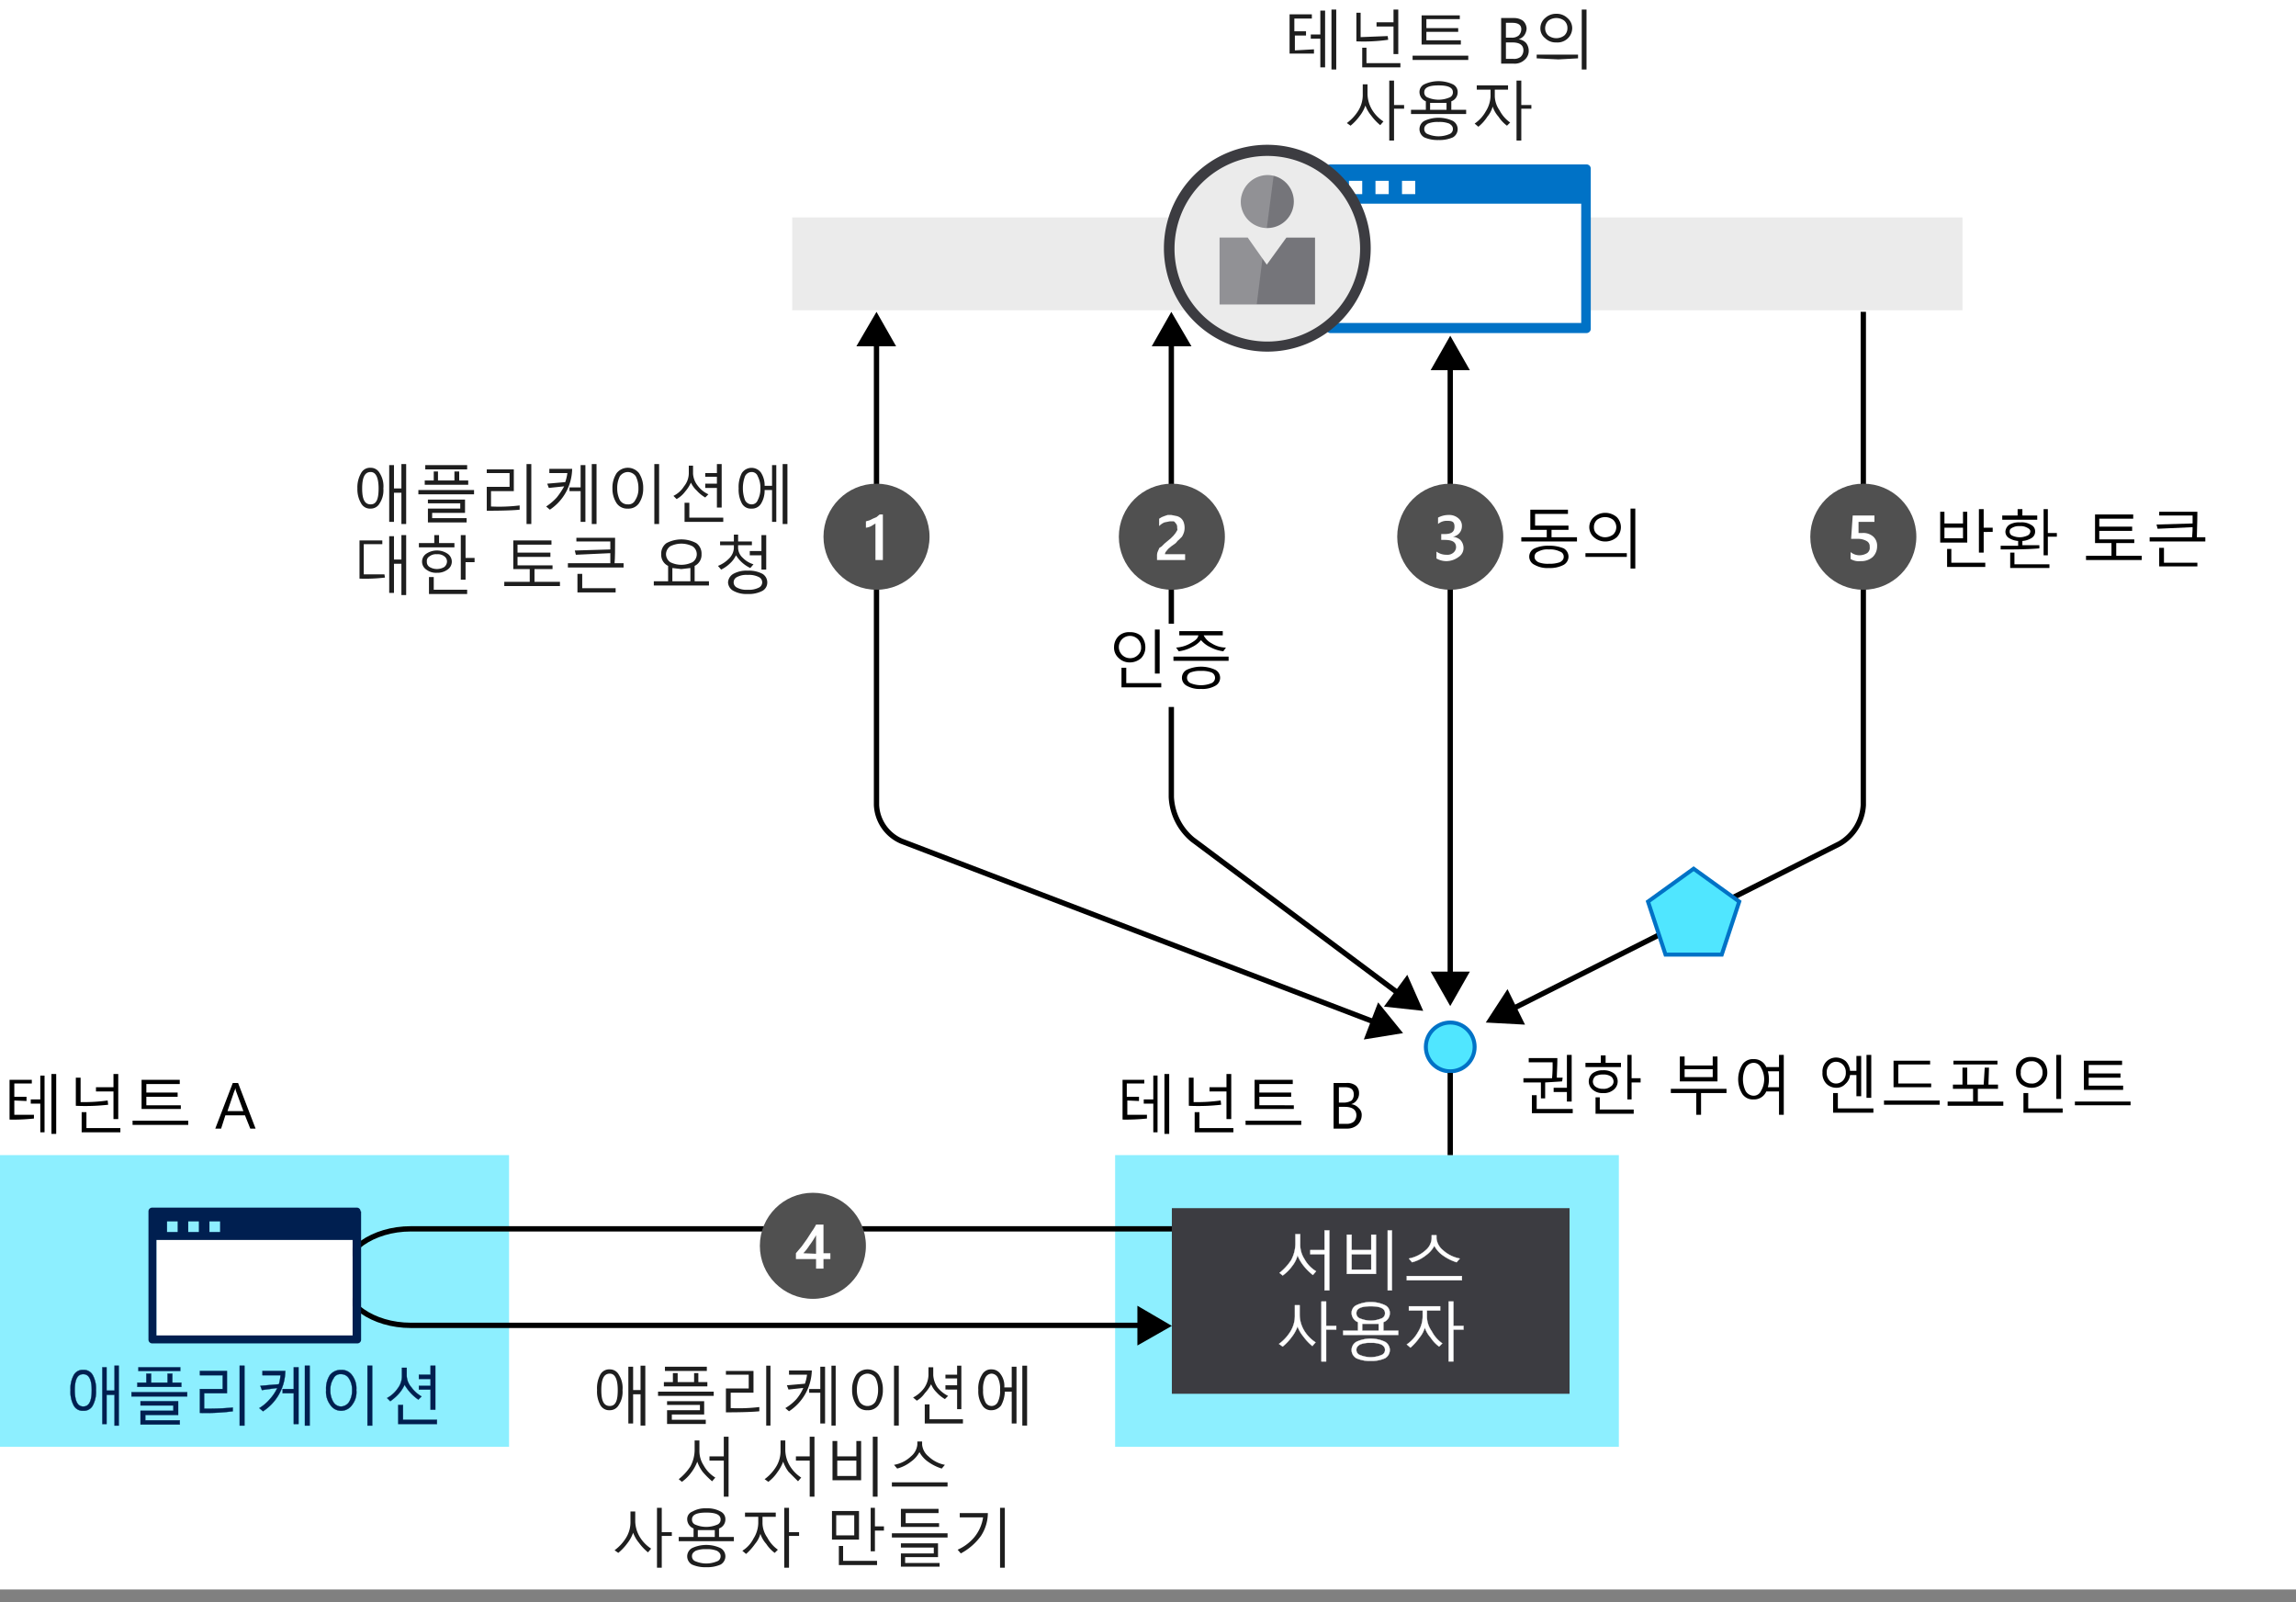 <svg xmlns="http://www.w3.org/2000/svg" xmlns:xlink="http://www.w3.org/1999/xlink" viewBox="0 0 433 302.1"><rect x="0" y="0" width="433" height="302.1" fill="#808080" stroke="none"/><defs><symbol id="a" viewBox="0 0 21 20"><circle cx="10.5" cy="10" r="10" fill="#505050"/><path d="M13,14.4H7.7v-.7a2.2,2.2,0,0,1,.1-.8l.3-.7c.1-.2.3-.2.5-.4l.5-.5.6-.5.6-.5.5-.5.4-.5.3-.5c.1-.2,0-.3,0-.5a1.3,1.3,0,0,0-.1-.6l-.3-.4c-.2-.2-.2-.2-.4-.2h-.6l-1,.2a3,3,0,0,0-1,.7V6.6l.5-.3.5-.2.6-.2h.7l1,.2a2,2,0,0,1,.8.4,1.8,1.8,0,0,1,.5.7,3,3,0,0,1,.2,1,2.8,2.8,0,0,1-.1.9,3.6,3.6,0,0,1-.4.9l-.6.6c-.3.2-.4.5-.7.7l-.7.5-.6.5-.4.5a.8.8,0,0,0-.2.5H13v1.2Z" fill="#fff"/></symbol><symbol id="b" viewBox="0 0 21 20"><circle cx="10.5" cy="10" r="10" fill="#505050"/><path d="M11.7,5.8v8.6H10.3V7.5L9.5,8a2.9,2.9,0,0,1-1,.3V7.1l.7-.2.6-.3.7-.3.6-.5Z" fill="#fff"/></symbol><symbol id="c" viewBox="0 0 21 20"><circle cx="10.5" cy="10" r="10" fill="#505050"/><path d="M7.9,14.1V12.8a3.1,3.1,0,0,0,1.9.6,1.7,1.7,0,0,0,1.3-.4,1.4,1.4,0,0,0,.5-1c0-1-.7-1.4-2.2-1.4H8.8V9.5h.6c1.3,0,1.9-.4,1.9-1.4S10.8,7,9.8,7a2.5,2.5,0,0,0-1.6.6V6.4a4.2,4.2,0,0,1,2-.5,2.6,2.6,0,0,1,1.8.6A1.8,1.8,0,0,1,12.7,8,2,2,0,0,1,11,10h0a2.6,2.6,0,0,1,1.4.6A2.2,2.2,0,0,1,13,12a2,2,0,0,1-.9,1.8,3.9,3.9,0,0,1-2.2.8A3.7,3.7,0,0,1,7.9,14.1Z" fill="#fff"/></symbol><symbol id="d" viewBox="0 0 21 20"><circle cx="10.5" cy="10" r="10" fill="#505050"/><path d="M8.1,14.2V12.9a2.7,2.7,0,0,0,1.7.6,2.9,2.9,0,0,0,1.4-.4,1.2,1.2,0,0,0,.5-1.2,1.1,1.1,0,0,0-.6-1.1,3.3,3.3,0,0,0-1.5-.4H8.2L8.5,6h4.1V7.2h-3V9.3h.7a2.8,2.8,0,0,1,2.1.7,2.3,2.3,0,0,1,.7,1.8,2.8,2.8,0,0,1-.8,2,3.2,3.2,0,0,1-2.3.8A3,3,0,0,1,8.1,14.2Z" fill="#fff"/></symbol><symbol id="e" viewBox="0 0 21 20"><circle cx="10.5" cy="10" r="10" fill="#505050"/><path d="M12.5,6v5.4h1.3v1.1H12.5v1.8H11.1V12.5H7.3V11.4l1.1-1.3,1-1.4.9-1.4A9.1,9.1,0,0,0,11.1,6Zm-1.4,5.5V8a17.4,17.4,0,0,1-1.3,2,8.5,8.5,0,0,1-1.1,1.4Z" fill="#fff"/></symbol></defs><title>OJ104327284</title><rect width="433" height="299.7" fill="#fff"/><rect x="149.4" y="41" width="220.7" height="17.5" fill="#ebebeb"/><rect x="251.9" y="37.5" width="46.3" height="24.9" fill="#fff"/><path d="M300,31.8a.8.8,0,0,0-.8-.8H250.9a.8.8,0,0,0-.8.8V62a.8.8,0,0,0,.8.8h48.3a.8.8,0,0,0,.8-.8Zm-43.1,4.8h-2.5V34.1h2.5Zm5,0h-2.5V34.1h2.5Zm5,0h-2.5V34.1h2.5Zm-15,1.8h46.3V60.9H251.9V38.4Z" fill="#0072c6"/><circle cx="239" cy="46.9" r="18.5" fill="#ebebeb"/><path d="M239,66.3a19.5,19.5,0,1,1,19.5-19.5A19.5,19.5,0,0,1,239,66.3Zm0-36.9a17.5,17.5,0,1,0,17.5,17.5A17.5,17.5,0,0,0,239,29.4Z" fill="#3c3c41"/><path d="M244,38a5,5,0,0,1-10,0,5.1,5.1,0,0,1,5-5,5,5,0,0,1,5,5" fill="#75757a"/><polygon points="242.6 44.8 238.9 49.9 235.3 44.8 230 44.8 230 57.4 248 57.4 248 44.8 242.6 44.8" fill="#75757a"/><path d="M234,38a5,5,0,0,0,4.9,5l1.3-9.9a2.5,2.5,0,0,0-1.2-.2,5,5,0,0,0-5,5.1" fill="#fff" opacity="0.2" style="isolation:isolate"/><polygon points="235.3 44.8 230 44.8 230 57.4 237 57.4 238.1 48.7 235.3 44.8" fill="#fff" opacity="0.2" style="isolation:isolate"/><rect y="217.8" width="96" height="55" fill="#fff"/><rect y="217.8" width="96" height="55" fill="#50e6ff" opacity="0.65" style="isolation:isolate"/><rect x="210.3" y="217.8" width="95" height="55" fill="#fff"/><rect x="210.3" y="217.8" width="95" height="55" fill="#50e6ff" opacity="0.65" style="isolation:isolate"/><rect x="221" y="227.8" width="75" height="35" fill="#3c3c41"/><circle cx="273.5" cy="197.4" r="4.6" fill="#50e6ff" stroke="#0072c6" stroke-miterlimit="10" stroke-width="0.75"/><line x1="273.5" y1="202.3" x2="273.5" y2="217.8" fill="none" stroke="#000"/><path d="M165.3,64.2v87.6a7.8,7.8,0,0,0,4.7,6.8l89.7,34.3" fill="none" stroke="#000" stroke-miterlimit="10"/><polygon points="161.5 65.3 165.3 58.8 169 65.3 161.5 65.3"/><polygon points="257.2 196 264.6 194.8 259.9 189 257.2 196"/><path d="M351.4,58.8v93a9,9,0,0,1-4.5,7.3l-62,31.3" fill="none" stroke="#000" stroke-miterlimit="10"/><polygon points="284.3 186.5 280.2 192.8 287.6 193.2 284.3 186.5"/><path d="M220.9,64.2v86.1a11.1,11.1,0,0,0,4,8l39.1,29.2" fill="none" stroke="#000" stroke-miterlimit="10"/><polygon points="217.2 65.3 220.9 58.8 224.7 65.3 217.2 65.3"/><polygon points="261 189.8 268.4 190.6 265.4 183.8 261 189.8"/><line x1="273.5" y1="68.7" x2="273.5" y2="184.3" fill="none" stroke="#000" stroke-miterlimit="10"/><polygon points="269.8 69.8 273.5 63.3 277.2 69.8 269.8 69.8"/><polygon points="269.8 183.2 273.5 189.7 277.2 183.2 269.8 183.2"/><use width="21" height="20" transform="translate(210.5 91.2)" xlink:href="#a"/><use width="21" height="20" transform="translate(154.8 91.2)" xlink:href="#b"/><use width="21" height="20" transform="translate(263 91.2)" xlink:href="#c"/><use width="21" height="20" transform="translate(340.9 91.2)" xlink:href="#d"/><rect x="217.7" y="117.6" width="6.8" height="15.7" fill="#fff"/><polygon points="319.4 163.8 310.8 170 314.1 180 324.7 180 328 170 319.4 163.8" fill="#50e6ff" stroke="#0072c6" stroke-miterlimit="10" stroke-width="0.75"/><path d="M221,231.7H77.5c-7.2,0-13,4.1-13,9.1s5.8,9.1,13,9.1H215.7" fill="none" stroke="#000" stroke-miterlimit="10"/><polygon points="214.5 253.7 221 250 214.5 246.2 214.5 253.7"/><rect x="29.5" y="233" width="37" height="19.9" fill="#fff"/><path d="M68,228.4a.7.7,0,0,0-.7-.7H28.7a.7.7,0,0,0-.7.7v24.2a.7.7,0,0,0,.7.7H67.4a.7.7,0,0,0,.7-.7V228.4Zm-34.5,3.9h-2v-2h2Zm4,0h-2v-2h2Zm4,0h-2v-2h2Zm-12,1.5h37v18h-37Z" fill="#001f50"/><use width="21" height="20" transform="translate(142.8 224.9)" xlink:href="#e"/><rect x="73.6" y="88.6" width="80.4" height="43.5" fill="none"/><rect x="231.1" y="0.9" width="80.4" height="43.5" fill="none"/><rect x="115.8" y="258.6" width="75" height="43.5" fill="none"/><rect x="221" y="233.1" width="75" height="43.5" fill="none"/><path d="M2.7,207.5v2.7H6.4v.7a35.1,35.1,0,0,1-4.6.2v-7.5H6v.7H2.7v2.5H5v.8Zm4.9,6v-5.4H5.8v-.8H7.6v-4.5h.8v10.7Zm2.1.3V202.5h.9v11.3Z"/><path d="M20.4,208.3a38.4,38.4,0,0,1-6.1.2v-5.3h.9v4.6a32.1,32.1,0,0,0,5.1-.3Zm-5,5.2v-3.8h.9v3h6.4v.8Zm6-2.5v-5.2H18.1V205h3.3v-2.5h.9V211Z"/><path d="M25,212.1v-.8H35.5v.8Zm8.9-7.7H27.6V206h5.9v.8H27.6v1.6h6.5v.7H26.7v-5.5h7.2Z"/><path d="M48.2,212.8h-1l-1-2.5H42.5l-.8,2.5H40.6l3.3-8.6h1Zm-2.3-3.3-1.4-3.8a4.3,4.3,0,0,1-.1-.5h0c-.1.2-.1.4-.2.5l-1.3,3.8Z"/><path d="M212.6,207.5v2.7h3.7v.7a37.6,37.6,0,0,1-4.6.2v-7.5h4.1v.7h-3.3v2.5h2.3v.8Zm4.9,6v-5.4h-1.8v-.8h1.8v-4.5h.8v10.7Zm2.1.3V202.5h.9v11.3Z"/><path d="M230.3,208.3a38.4,38.4,0,0,1-6.1.2v-5.3h.9v4.6a31.3,31.3,0,0,0,5.1-.3Zm-5,5.2v-3.8h.9v3h6.4v.8Zm6-2.5v-5.2h-3.2V205h3.2v-2.5h.9V211Z"/><path d="M234.9,212.1v-.8h10.5v.8Zm8.9-7.7h-6.3V206h6v.8h-6v1.6H244v.7h-7.4v-5.5h7.2Z"/><path d="M251.5,212.8v-8.6h2.4a2.6,2.6,0,0,1,1.8.5,1.8,1.8,0,0,1,.6,1.4,2,2,0,0,1-.4,1.3,1.9,1.9,0,0,1-1.1.8h0a2.1,2.1,0,0,1,1.4.7,1.7,1.7,0,0,1,.6,1.4,2.5,2.5,0,0,1-.8,1.8,2.9,2.9,0,0,1-2,.7Zm1-7.8v2.9h1a2.9,2.9,0,0,0,1.4-.4,1.6,1.6,0,0,0,.4-1.2c0-.8-.5-1.3-1.6-1.3Zm0,3.7v3.2h1.4a2.1,2.1,0,0,0,1.4-.4,1.7,1.7,0,0,0,.5-1.2c0-1-.7-1.6-2.2-1.6Z"/><path d="M294.6,203.9l-3.2.2v3h-.8v-3h-3.3v-.8h5.4a26.3,26.3,0,0,0,.1-3h-4.5v-.8h5.4c0,1.6-.1,2.8-.1,3.7h1.1Zm-5.7,6v-3.4h.9v2.6h6.8v.8Zm6.6-2.2v-1.8H293v-.8h2.5v-6.2h.9v8.8Z"/><path d="M299,201.2v-.8h2.9V199h.9v1.4h2.9v.8Zm3.3,4.9a2.7,2.7,0,0,1-2-.7,2,2,0,0,1,0-3,3.2,3.2,0,0,1,2-.6,3.3,3.3,0,0,1,2.1.6,2,2,0,0,1,0,3A2.8,2.8,0,0,1,302.3,206.1Zm0-3.5a2.9,2.9,0,0,0-1.4.3,1.4,1.4,0,0,0-.5,1,1.2,1.2,0,0,0,.5,1,2.3,2.3,0,0,0,1.4.4,2,2,0,0,0,1.4-.4,1.1,1.1,0,0,0,.6-1,1.2,1.2,0,0,0-.6-1A2.6,2.6,0,0,0,302.3,202.6Zm-1.4,7.4v-3.1h.8v2.3h6.4v.8Zm6.8-5.9v3.2h-.8v-8.4h.8v4.4h1.7v.8Z"/><path d="M320.8,206.1v4.1h-.9v-4.1h-4.8v-.8h10.5v.8Zm-4-2.2v-4.7h.9v1.7H323v-1.7h.9v4.7Zm6.2-2.3h-5.3v1.5H323Z"/><path d="M333.1,205.8a2.5,2.5,0,0,1-2.4,1.5,2.4,2.4,0,0,1-2.1-1,5.3,5.3,0,0,1,0-5.6,2.4,2.4,0,0,1,2.1-1,2.5,2.5,0,0,1,2.4,1.5h2.4v-2.3h.9v11.3h-.9v-4.4Zm-2.4-5.4a1.8,1.8,0,0,0-1.5.9,5.1,5.1,0,0,0,0,4.4,1.8,1.8,0,0,0,1.5.9,1.5,1.5,0,0,0,1.4-.9,4.3,4.3,0,0,0,0-4.4A1.5,1.5,0,0,0,330.7,200.4Zm2.7,4.6h2.1v-3h-2.1a5.7,5.7,0,0,1,0,3Z"/><path d="M348.9,202.7a2.6,2.6,0,0,1-.9,1.7,2.2,2.2,0,0,1-1.7.7,2.6,2.6,0,0,1-1.9-.8,2.8,2.8,0,0,1-.7-2.1,2.7,2.7,0,0,1,.7-2,2.6,2.6,0,0,1,1.9-.8,2.9,2.9,0,0,1,1.8.7,3,3,0,0,1,.8,1.8h1.2v-2.8h.9v7.6h-.9v-4Zm-2.6-2.5a1.6,1.6,0,0,0-1.3.6,2,2,0,0,0-.5,1.4,2.1,2.1,0,0,0,.5,1.5,1.6,1.6,0,0,0,1.3.6,1.8,1.8,0,0,0,1.3-.6,2.1,2.1,0,0,0,.5-1.5,2,2,0,0,0-.5-1.4A1.8,1.8,0,0,0,346.3,200.2Zm-.6,9.6v-3.7h.9V209h6.7v.8ZM352,207v-8.1h.9V207Z"/><path d="M355.3,208.3v-.8h10.5v.8Zm8.7-7.6h-6v3.6h6.2v.7h-7.1v-5H364Z"/><path d="M375,204.5h1.8v.8H373v2.4h4.8v.8H367.3v-.8h4.8v-2.4h-3.8v-.8h1.8v-3.2h.9v3.2h3.1l.2-3.2h.8Zm-6.6-4.5h8.3v.7h-8.3Z"/><path d="M383.1,205.1a3.2,3.2,0,0,1-2.1-.8,3,3,0,0,1-.8-2.1,2.7,2.7,0,0,1,2.9-2.9,3.3,3.3,0,0,1,2.2.8,3.2,3.2,0,0,1,.8,2.1,2.7,2.7,0,0,1-.9,2.1A2.9,2.9,0,0,1,383.1,205.1Zm0-5a2,2,0,0,0-1.5.6,2,2,0,0,0-.5,1.5,1.8,1.8,0,0,0,.5,1.5,2,2,0,0,0,1.5.6,1.8,1.8,0,0,0,1.5-.6,1.9,1.9,0,0,0,.6-1.5,2,2,0,0,0-.6-1.5A1.8,1.8,0,0,0,383.1,200.1Zm-1.5,9.7v-3.7h.9V209H389v.8Zm6.2-2.6v-8.3h.9v8.3Z"/><path d="M391.3,208.4v-.7h10.5v.7Zm8.9-7.6h-6.3v1.6h6v.8h-6v1.5h6.5v.8H393V200h7.2Z"/><path d="M286.9,102.1v-.8h4.8V99.9h-3.1V96.1h7.1v.8h-6.2v2.2h6.3v.8h-3.2v1.4h4.8v.8Zm5.2,5a4.9,4.9,0,0,1-2.7-.6,1.7,1.7,0,0,1,0-3.1,6.2,6.2,0,0,1,2.7-.5,7,7,0,0,1,2.8.5,1.8,1.8,0,0,1,.9,1.6,1.8,1.8,0,0,1-.9,1.5A5.5,5.5,0,0,1,292.1,107.1Zm0-3.5a3.5,3.5,0,0,0-2,.4,1,1,0,0,0-.7,1c0,.4.2.7.7,1a4.9,4.9,0,0,0,2,.3,5.8,5.8,0,0,0,2.1-.3c.5-.3.7-.6.7-1a1,1,0,0,0-.7-1A4.1,4.1,0,0,0,292.1,103.6Z"/><path d="M299,105.1v-.8h7.8v.7H299Zm3.7-3a3.2,3.2,0,0,1-2.1-.8,2.5,2.5,0,0,1,0-3.8,3.2,3.2,0,0,1,2.1-.8,3.3,3.3,0,0,1,2.2.8,2.7,2.7,0,0,1,0,3.8A3.3,3.3,0,0,1,302.7,102.1Zm0-4.6a2.5,2.5,0,0,0-1.5.5,1.8,1.8,0,0,0-.6,1.4,1.6,1.6,0,0,0,.7,1.4,2.2,2.2,0,0,0,1.4.5,2.5,2.5,0,0,0,1.5-.5,1.9,1.9,0,0,0,0-2.8A2.5,2.5,0,0,0,302.7,97.5Zm4.8,9.7V95.9h.9v11.3Z"/><path d="M365.9,102.3V96.5h.8v2.2h3.5V96.5h.8v5.8Zm4.3-2.8h-3.5v2h3.5Zm-3,7.4v-3.4h.8v2.6h6.4v.8Zm6.9-6.6v3.9h-.9V96h.9v3.5h1.7v.8Z"/><path d="M384.6,103.4c-2.4.2-4.8.2-7.3.2v-.7h3.3V102a3.8,3.8,0,0,1-1.8-.6,1.4,1.4,0,0,1-.6-1.2,1.7,1.7,0,0,1,.8-1.3,3.7,3.7,0,0,1,2-.4,3.3,3.3,0,0,1,2.1.5,1.3,1.3,0,0,1,.7,1.2,1.4,1.4,0,0,1-.6,1.2,3.8,3.8,0,0,1-1.8.6v.8h3.2Zm-7-5.4v-.8h2.9V96h.9v1.2h2.8V98Zm3.3,1.2a2.6,2.6,0,0,0-1.4.3c-.4.2-.5.4-.5.7a.8.8,0,0,0,.5.8,3.4,3.4,0,0,0,2.8,0,.9.9,0,0,0,.6-.8c0-.3-.2-.5-.6-.7A2.6,2.6,0,0,0,380.9,99.2Zm-1.8,7.9v-2.9h.8v2.2h6.6v.7Zm7.1-5.9v3.5h-.8V96h.8v4.5h1.7v.7Z"/><path d="M393.4,105.6v-.8h4.8v-2.4h-3.1V97h7.2v.8h-6.4v1.5h6.2v.8h-6.2v1.6h6.6v.7h-3.4v2.4h4.8v.8Z"/><path d="M405.4,102.1v-.8h8c0-.2.1-.9.1-1.9l-6.6.3-.2-.8,6.8-.2V97.2h-6.3v-.7h7.2c0,2.2-.1,3.8-.1,4.8h1.6v.8Zm1.8,4.7v-3.5h.9v2.8h6.3v.7Z"/><path d="M213.1,124.9a2.9,2.9,0,0,1-2.1-.8,2.6,2.6,0,0,1-.9-2.1,2.9,2.9,0,0,1,.9-2.1,2.8,2.8,0,0,1,2.1-.7,3.1,3.1,0,0,1,2.1.7,3.2,3.2,0,0,1,.8,2.1,2.9,2.9,0,0,1-.8,2.1A3.2,3.2,0,0,1,213.1,124.9Zm0-5A2.1,2.1,0,0,0,211,122a2.1,2.1,0,0,0,2.1,2.1,2,2,0,0,0,1.5-.6,1.8,1.8,0,0,0,.6-1.5,2.1,2.1,0,0,0-2.1-2.1Zm-1.6,9.7v-3.7h.9v2.9H219v.8Zm6.3-2.6v-8.3h.9V127Z"/><path d="M221.3,124.6v-.8h10.4v.8Zm9.4-1.8a7.3,7.3,0,0,1-2.5-.8,5,5,0,0,1-1.7-1.3,5,5,0,0,1-1.7,1.3,7.3,7.3,0,0,1-2.5.8l-.5-.7a6.1,6.1,0,0,0,2.7-.8c.9-.5,1.4-.9,1.5-1.5h-3.6V119h8.2v.8H227a3.5,3.5,0,0,0,1.5,1.5,5,5,0,0,0,2.7.8Zm-4.2,7.1a4.9,4.9,0,0,1-2.7-.6,1.7,1.7,0,0,1,0-3,6.4,6.4,0,0,1,5.4,0,1.7,1.7,0,0,1,0,3A4.9,4.9,0,0,1,226.5,129.9Zm0-3.4a4.9,4.9,0,0,0-2,.3,1.1,1.1,0,0,0,0,2,5.2,5.2,0,0,0,4,0,1.1,1.1,0,0,0,0-2A4.9,4.9,0,0,0,226.5,126.5Z"/><path d="M15.7,266a1.9,1.9,0,0,1-1.8-1,5.5,5.5,0,0,1-.6-2.9,5.3,5.3,0,0,1,.6-2.8,1.9,1.9,0,0,1,1.8-1,1.9,1.9,0,0,1,1.8,1,5.3,5.3,0,0,1,.6,2.8,5.5,5.5,0,0,1-.6,2.9A1.9,1.9,0,0,1,15.7,266Zm0-6.9c-1.1,0-1.6,1-1.6,3s.5,3.1,1.6,3.1,1.6-1,1.6-3.1S16.7,259.1,15.7,259.1Zm5.9,9.7V263H20.1v5.5h-.8V257.8h.8v4.4h1.5v-4.7h.8v11.3Z" fill="#001f50" stroke="#001f50" stroke-miterlimit="10" stroke-width="0.05"/><path d="M24.8,263.3v-.8H35.3v.8Zm1.1-1.8v-.8h1.7V259h.9v1.7h3.1V259h.9v1.7h1.7v.8Zm.2-3v-.7H34v.7Zm.4,10.1V266h6.2v-1H26.5v-.8h7.1v2.6H27.4v1h6.5v.8Z" fill="#001f50" stroke="#001f50" stroke-miterlimit="10" stroke-width="0.05"/><path d="M37.7,266.4v-4.5H42v-2.6H37.7v-.8h5.1v4.2H38.5v2.9a48.7,48.7,0,0,0,5.4-.2v.7A38.9,38.9,0,0,1,37.7,266.4Zm7.5,2.4V257.5h.9v11.3Z" fill="#001f50" stroke="#001f50" stroke-miterlimit="10" stroke-width="0.05"/><path d="M53.8,258.5a9.2,9.2,0,0,1-4.2,7.6l-.7-.6a7.9,7.9,0,0,0,2-1.7,8.5,8.5,0,0,0,1.4-2.1l-2.9.4-.3-.8,3.5-.3a8.6,8.6,0,0,0,.3-1.7H49.5v-.8Zm1.6,10v-5.8H53.3v-.8h2.1v-4.1h.9v10.7Zm2.1.3V257.5h.9v11.3Z" fill="#001f50" stroke="#001f50" stroke-miterlimit="10" stroke-width="0.05"/><path d="M64.3,266a2.4,2.4,0,0,1-2-1.1,4.1,4.1,0,0,1-.8-2.8,4.7,4.7,0,0,1,.7-2.8,2.6,2.6,0,0,1,2.1-1,2.4,2.4,0,0,1,2.1,1,4.1,4.1,0,0,1,.8,2.8,3.9,3.9,0,0,1-.8,2.8A2.5,2.5,0,0,1,64.3,266Zm0-6.9a1.4,1.4,0,0,0-1.4.8,3.8,3.8,0,0,0-.6,2.2,4.1,4.1,0,0,0,.6,2.3,1.7,1.7,0,0,0,1.4.8,1.9,1.9,0,0,0,1.5-.8,4.1,4.1,0,0,0,.6-2.3,3.8,3.8,0,0,0-.6-2.2A1.7,1.7,0,0,0,64.3,259.1Zm5,9.7V257.5h.9v11.3Z" fill="#001f50" stroke="#001f50" stroke-miterlimit="10" stroke-width="0.05"/><path d="M78.9,263.9a8.7,8.7,0,0,1-1.5-1.3,9.2,9.2,0,0,1-1.1-1.5,6.9,6.9,0,0,1-1.1,1.7,9.4,9.4,0,0,1-1.6,1.4l-.6-.6a5.7,5.7,0,0,0,2-1.8,3.8,3.8,0,0,0,.8-2.4v-1.5h.9v1.5a3.5,3.5,0,0,0,.9,2.2,6,6,0,0,0,1.9,1.7Zm-3.8,4.6v-3.6H76v2.8h6.4v.8ZM79,262v-.7h2.2V260H79v-.8h2.2v-1.7h.9v8.3h-.9V262Z" fill="#001f50" stroke="#001f50" stroke-miterlimit="10" stroke-width="0.05"/><path d="M115,265.9a1.9,1.9,0,0,1-1.8-1,5.3,5.3,0,0,1-.6-2.8,5.5,5.5,0,0,1,.6-2.9,1.9,1.9,0,0,1,1.8-1,1.9,1.9,0,0,1,1.7,1,4.6,4.6,0,0,1,.7,2.9,4.5,4.5,0,0,1-.7,2.8A1.9,1.9,0,0,1,115,265.9Zm0-6.9c-1.1,0-1.6,1-1.6,3.1s.5,3,1.6,3,1.5-1,1.5-3S116,259,115,259Zm5.8,9.8v-5.9h-1.4v5.5h-.9V257.7h.9v4.4h1.4v-4.6h.9v11.3Z" fill="#1e1e1e"/><path d="M124.1,263.2v-.8h10.5v.8Zm1.1-1.8v-.8h1.7v-1.7h.9v1.7h3.1v-1.7h.8v1.7h1.7v.8Zm.2-2.9v-.8h7.9v.8Zm.4,10v-2.6H132v-1h-6.2v-.7h7v2.5h-6.1v1h6.4v.8Z" fill="#1e1e1e"/><path d="M136.9,266.3v-4.5h4.3v-2.6h-4.3v-.7h5.2v4.1h-4.3v2.9a32.9,32.9,0,0,0,5.4-.2v.8C142.3,266.2,140.2,266.3,136.9,266.3Zm7.6,2.5V257.5h.8v11.3Z" fill="#1e1e1e"/><path d="M153.1,258.4a9.5,9.5,0,0,1-4.3,7.7l-.7-.6a8.7,8.7,0,0,0,2.1-1.7,8.6,8.6,0,0,0,1.3-2.1l-2.8.3-.3-.8,3.4-.3a8.5,8.5,0,0,0,.4-1.7h-3.4v-.8Zm1.6,10v-5.8h-2.1v-.7h2.1v-4.2h.9v10.7Zm2.1.4V257.5h.8v11.3Z" fill="#1e1e1e"/><path d="M163.6,265.9a2.4,2.4,0,0,1-2.1-1,4.9,4.9,0,0,1-.8-2.8,5,5,0,0,1,.8-2.9,2.7,2.7,0,0,1,4.2,0,5,5,0,0,1,.8,2.9,4.9,4.9,0,0,1-.8,2.8A2.4,2.4,0,0,1,163.6,265.9Zm0-6.9a1.9,1.9,0,0,0-1.5.8,4.9,4.9,0,0,0-.5,2.3,4.8,4.8,0,0,0,.5,2.2,1.8,1.8,0,0,0,3,0,4.8,4.8,0,0,0,.5-2.2,4.9,4.9,0,0,0-.5-2.3A1.9,1.9,0,0,0,163.6,259Zm5,9.8V257.5h.9v11.3Z" fill="#1e1e1e"/><path d="M178.2,263.8a6.5,6.5,0,0,1-1.6-1.3,4.4,4.4,0,0,1-1-1.5,7.7,7.7,0,0,1-1.2,1.7,4.8,4.8,0,0,1-1.5,1.4l-.7-.6a6,6,0,0,0,2.1-1.8,4.6,4.6,0,0,0,.8-2.4v-1.5h.9v1.5a4.6,4.6,0,0,0,.8,2.3,5.9,5.9,0,0,0,2,1.6Zm-3.8,4.6v-3.6h.9v2.8h6.3v.8Zm3.9-6.4v-.8h2.2v-1.3h-2.2v-.7h2.2v-1.7h.8v8.2h-.8V262Z" fill="#1e1e1e"/><path d="M189.5,262.4a5.8,5.8,0,0,1-.7,2.6,2.3,2.3,0,0,1-1.8.9,1.9,1.9,0,0,1-1.8-1,4.7,4.7,0,0,1-.7-2.8,4.8,4.8,0,0,1,.7-2.9,1.9,1.9,0,0,1,1.8-1,2,2,0,0,1,1.7.9,3.7,3.7,0,0,1,.7,2.5h1.4v-3.9h.9v10.7h-.9v-6ZM187,259a1.4,1.4,0,0,0-1.2.8,4.7,4.7,0,0,0-.4,2.3,4.6,4.6,0,0,0,.4,2.2,1.3,1.3,0,0,0,2.4,0,4.6,4.6,0,0,0,.4-2.2,4.7,4.7,0,0,0-.4-2.3A1.4,1.4,0,0,0,187,259Zm5.8,9.8V257.5h.9v11.3Z" fill="#1e1e1e"/><path d="M134.3,279.3a15.3,15.3,0,0,1-1.8-1.8,7,7,0,0,1-1-1.9,8.1,8.1,0,0,1-1.1,2,7.7,7.7,0,0,1-1.8,1.8l-.6-.5a10,10,0,0,0,2.2-2.4,6.7,6.7,0,0,0,.8-3v-1.9h.9v1.9a5,5,0,0,0,.8,2.8,6.1,6.1,0,0,0,2.2,2.3Zm2.2,2.9v-6.8h-2.7v-.8h2.7v-3.7h.9v11.3Z" fill="#1e1e1e"/><path d="M150.5,279.3l-1.8-1.8a7,7,0,0,1-1-1.9,8.1,8.1,0,0,1-1.1,2,7.4,7.4,0,0,1-1.7,1.8l-.7-.5a8.3,8.3,0,0,0,2.2-2.4,5.6,5.6,0,0,0,.8-3v-1.9h.9v1.9a6,6,0,0,0,.8,2.8,6.9,6.9,0,0,0,2.2,2.3Zm2.2,2.9v-6.8h-2.6v-.8h2.6v-3.7h.9v11.3Z" fill="#1e1e1e"/><path d="M157,279.1v-7.4h.9v2.9h3.6v-2.9h.9v7.4Zm4.5-3.7h-3.6v2.9h3.6Zm3.1,6.8V270.9h.9v11.3Z" fill="#1e1e1e"/><path d="M178.7,280.3H168.2v-.8h10.5Zm-5.3-6.5a5.2,5.2,0,0,1-1.6,1.8,7.1,7.1,0,0,1-2.6,1.3l-.6-.7a6.1,6.1,0,0,0,3.2-1.6,3.3,3.3,0,0,0,1.2-2.2v-.6h.9v.6a3.3,3.3,0,0,0,1.2,2.2,6.1,6.1,0,0,0,3.1,1.6l-.6.7a9.1,9.1,0,0,1-2.6-1.3A5.2,5.2,0,0,1,173.4,273.8Z" fill="#1e1e1e"/><path d="M122.2,292.7a9.8,9.8,0,0,1-1.7-1.8,6.5,6.5,0,0,1-1.1-1.9,6.8,6.8,0,0,1-1.1,2,9.8,9.8,0,0,1-1.7,1.8l-.7-.5a8.3,8.3,0,0,0,2.2-2.4,5.6,5.6,0,0,0,.8-3V285h.9v1.9a6,6,0,0,0,.8,2.8,6.9,6.9,0,0,0,2.2,2.3Zm2.6-3.1v6h-.9V284.3h.9v4.6h1.9v.7Z" fill="#1e1e1e"/><path d="M130.8,288.2a1.9,1.9,0,0,1-1.2-1.7,1.5,1.5,0,0,1,1-1.5,4.8,4.8,0,0,1,2.6-.6,5.1,5.1,0,0,1,2.7.6,1.6,1.6,0,0,1,.9,1.5,1.8,1.8,0,0,1-1.2,1.7v1.6h2.8v.8H128v-.8h2.8Zm2.4,7.3a6.2,6.2,0,0,1-2.7-.5,1.8,1.8,0,0,1-.9-1.6,1.8,1.8,0,0,1,.9-1.5,6.4,6.4,0,0,1,5.4,0,1.8,1.8,0,0,1,.9,1.5,1.8,1.8,0,0,1-.9,1.6A6.2,6.2,0,0,1,133.2,295.5Zm0-3.4a4.9,4.9,0,0,0-2,.3c-.5.3-.7.6-.7,1a1,1,0,0,0,.7,1,5.2,5.2,0,0,0,4,0,1,1,0,0,0,.7-1c0-.4-.2-.7-.7-1A4.9,4.9,0,0,0,133.2,292.1Zm0-6.9c-1.8,0-2.7.4-2.7,1.3a1,1,0,0,0,.7,1,5.2,5.2,0,0,0,4,0,1,1,0,0,0,.7-1C135.9,285.6,135,285.2,133.2,285.2Zm-1.6,4.6h3.2v-1.3h-3.2Z" fill="#1e1e1e"/><path d="M146.1,292.8a6.6,6.6,0,0,1-1.6-1.7,5.4,5.4,0,0,1-1.1-1.9,5,5,0,0,1-1,1.9,10.5,10.5,0,0,1-1.7,1.9l-.7-.6a5.8,5.8,0,0,0,2.1-2.3,5.7,5.7,0,0,0,.9-2.9V286h-2.5v-.8h5.8v.8h-2.5v1.2a4.8,4.8,0,0,0,.9,2.7,6.4,6.4,0,0,0,2,2.3Zm2.7-3.2v6h-.9V284.3h.9v4.6h1.9v.7Z" fill="#1e1e1e"/><path d="M156.9,290.3v-5.4H162v5.4Zm4.2-4.6h-3.4v3.8h3.4Zm-2.9,9.4v-3.6h.8v2.8h6.4v.8Zm6.8-6.5v3.9h-.8v-8.2h.8v3.5h1.7v.8Z" fill="#1e1e1e"/><path d="M168.2,289.9v-.8h10.5v.8Zm1.7,5.5v-2.5h6.2v-1.1h-6.2V291h7v2.6h-6.2v1.1h6.5v.7Zm0-7.5v-3.4H177v.8h-6.2v1.9h6.3v.7Z" fill="#1e1e1e"/><path d="M186.3,285.3a8,8,0,0,1-1.3,4.3,11.2,11.2,0,0,1-3.8,3.3l-.6-.7a8.7,8.7,0,0,0,3.1-2.3,7.7,7.7,0,0,0,1.7-3.8H181v-.8Zm2.3,10.3V284.3h.9v11.3Z" fill="#1e1e1e"/><path d="M244.2,6.7V9.5l3.6-.2v.8h-4.6V2.7h4.2v.8h-3.3V5.9h2.2v.8Zm4.8,6V7.3h-1.8V6.5H249V2h.9V12.7Zm2.1.4V1.8h.9V13.1Z" fill="#1e1e1e"/><path d="M261.8,7.5a32.8,32.8,0,0,1-6,.3V2.4h.8V7l5.1-.2Zm-4.9,5.2V9h.8v2.9h6.4v.8Zm5.9-2.5V5h-3.2V4.2h3.2V1.8h.9v8.4Z" fill="#1e1e1e"/><path d="M266.4,11.3v-.8h10.5v.8Zm8.9-7.7H269V5.3h6V6h-6V7.6h6.5v.8h-7.4V2.9h7.2Z" fill="#1e1e1e"/><path d="M283.1,12V3.4h2.4a2.9,2.9,0,0,1,1.7.5,2.1,2.1,0,0,1,.7,1.5,2.5,2.5,0,0,1-.4,1.2,2.1,2.1,0,0,1-1.1.8h0a2.3,2.3,0,0,1,1.4.7,2.4,2.4,0,0,1,.5,1.4,2.2,2.2,0,0,1-.8,1.8,2.7,2.7,0,0,1-2,.7Zm.9-7.7V7.1h1a2,2,0,0,0,1.4-.4,1.7,1.7,0,0,0,.5-1.2c0-.8-.6-1.2-1.7-1.2ZM284,8v3.1h1.4a2,2,0,0,0,1.4-.4,1.7,1.7,0,0,0,.5-1.2q0-1.5-2.1-1.5Z" fill="#1e1e1e"/><path d="M289.8,11v-.7h7.8v.7l-3.7.2Zm3.7-3a2.8,2.8,0,0,1-2.1-.8,2.3,2.3,0,0,1-.9-1.9,2.5,2.5,0,0,1,.9-1.9,3,3,0,0,1,2.1-.8,2.9,2.9,0,0,1,2.1.8,2.5,2.5,0,0,1,.9,1.9,2.7,2.7,0,0,1-.9,2A2.8,2.8,0,0,1,293.5,8Zm0-4.6a2.5,2.5,0,0,0-1.5.5,2,2,0,0,0-.6,1.4,1.8,1.8,0,0,0,.6,1.4,2.5,2.5,0,0,0,3,0,1.8,1.8,0,0,0,.6-1.4,1.8,1.8,0,0,0-.6-1.4A2.5,2.5,0,0,0,293.5,3.4Zm4.8,9.7V1.8h.9V13.1Z" fill="#1e1e1e"/><path d="M260.3,23.6a9.8,9.8,0,0,1-1.7-1.8,6.5,6.5,0,0,1-1.1-1.9,6.8,6.8,0,0,1-1.1,2,9.8,9.8,0,0,1-1.7,1.8l-.7-.5a8.3,8.3,0,0,0,2.2-2.4,5.6,5.6,0,0,0,.8-3V15.9h.9v1.9a6,6,0,0,0,.8,2.8,6.9,6.9,0,0,0,2.2,2.3Zm2.6-3.1v6H262V15.2h.9v4.6h1.9v.7Z" fill="#1e1e1e"/><path d="M268.9,19.1a1.9,1.9,0,0,1-1.2-1.7,1.6,1.6,0,0,1,.9-1.5,6.4,6.4,0,0,1,5.4,0,1.6,1.6,0,0,1,.9,1.5,1.8,1.8,0,0,1-1.2,1.7v1.6h2.8v.8H266.1v-.8h2.8Zm2.4,7.3a6.2,6.2,0,0,1-2.7-.5,1.8,1.8,0,0,1-.9-1.6,1.8,1.8,0,0,1,.9-1.5,6.4,6.4,0,0,1,5.4,0,1.8,1.8,0,0,1,.9,1.5,1.8,1.8,0,0,1-.9,1.6A6.2,6.2,0,0,1,271.3,26.4Zm0-3.4a4.9,4.9,0,0,0-2,.3c-.5.3-.7.6-.7,1a1,1,0,0,0,.7,1,5.2,5.2,0,0,0,4,0,1,1,0,0,0,.7-1c0-.4-.2-.7-.7-1A4.9,4.9,0,0,0,271.3,23Zm0-6.9c-1.8,0-2.7.4-2.7,1.3a1,1,0,0,0,.7,1,5.2,5.2,0,0,0,4,0,1,1,0,0,0,.7-1C274,16.5,273.1,16.1,271.3,16.1Zm-1.6,4.6h3.1V19.4h-3.1Z" fill="#1e1e1e"/><path d="M284.2,23.7a6.6,6.6,0,0,1-1.6-1.7,5.4,5.4,0,0,1-1.1-1.9,5,5,0,0,1-1,1.9,7.9,7.9,0,0,1-1.7,1.9l-.7-.6a6.7,6.7,0,0,0,2.1-2.3,5.7,5.7,0,0,0,.9-2.9V16.9h-2.6v-.8h5.9v.8h-2.5v1.2a4.8,4.8,0,0,0,.9,2.7,6.4,6.4,0,0,0,2,2.3Zm2.7-3.2v6H286V15.2h.9v4.6h1.9v.7Z" fill="#1e1e1e"/><path d="M69.9,95.9a1.9,1.9,0,0,1-1.8-1,5.2,5.2,0,0,1-.7-2.8,5.4,5.4,0,0,1,.7-2.9,1.9,1.9,0,0,1,1.8-1,1.9,1.9,0,0,1,1.7,1,4.6,4.6,0,0,1,.7,2.9,4.5,4.5,0,0,1-.7,2.8A1.9,1.9,0,0,1,69.9,95.9Zm0-6.9c-1.1,0-1.6,1-1.6,3.1s.5,3,1.6,3,1.5-1,1.5-3S70.9,89,69.9,89Zm5.8,9.8V92.9H74.3v5.5h-.9V87.7h.9v4.4h1.4V87.5h.9V98.8Z" fill="#1e1e1e"/><path d="M78.9,93.2v-.8H89.4v.8Zm1.2-1.8v-.8h1.7V88.9h.8v1.7h3.1V88.9h.9v1.7h1.7v.8Zm.1-2.9v-.8h7.9v.8Zm.5,10V95.9h6.1v-1H80.7v-.7h7v2.5H81.5v1H88v.8Z" fill="#1e1e1e"/><path d="M91.8,96.3V91.8h4.3V89.2H91.8v-.7h5.1v4.1H92.6v2.9a31.5,31.5,0,0,0,5.4-.2v.8C97.2,96.2,95.1,96.3,91.8,96.3Zm7.5,2.5V87.5h.9V98.8Z" fill="#1e1e1e"/><path d="M107.9,88.4a9.4,9.4,0,0,1-4.2,7.7l-.7-.6a10.6,10.6,0,0,0,2-1.7,15.2,15.2,0,0,0,1.4-2.1l-2.9.3-.3-.8,3.4-.3a8.5,8.5,0,0,0,.4-1.7h-3.4v-.8Zm1.6,10V92.6h-2.1v-.7h2.1V87.7h.9V98.4Zm2.1.4V87.5h.9V98.8Z" fill="#1e1e1e"/><path d="M118.4,95.9a2.4,2.4,0,0,1-2.1-1,4.9,4.9,0,0,1-.8-2.8,5,5,0,0,1,.8-2.9,2.7,2.7,0,0,1,4.2,0,5,5,0,0,1,.8,2.9,4.9,4.9,0,0,1-.8,2.8A2.4,2.4,0,0,1,118.4,95.9Zm0-6.9a1.9,1.9,0,0,0-1.5.8,4.9,4.9,0,0,0-.5,2.3,4.8,4.8,0,0,0,.5,2.2,1.7,1.7,0,0,0,1.5.8,1.4,1.4,0,0,0,1.4-.8,3.8,3.8,0,0,0,.6-2.2,4.9,4.9,0,0,0-.5-2.3A1.9,1.9,0,0,0,118.4,89Zm5,9.8V87.5h.9V98.8Z" fill="#1e1e1e"/><path d="M133,93.8a6.5,6.5,0,0,1-1.6-1.3,4.8,4.8,0,0,1-1.1-1.5,6.9,6.9,0,0,1-1.1,1.7,5,5,0,0,1-1.6,1.4l-.6-.6a4.9,4.9,0,0,0,2-1.8,4,4,0,0,0,.9-2.4V87.8h.8v1.5a4,4,0,0,0,.9,2.3,5.1,5.1,0,0,0,2,1.6Zm-3.9,4.6V94.8h.9v2.8h6.4v.8ZM133,92v-.8h2.2V89.9H133v-.7h2.2V87.5h.9v8.2h-.9V92Z" fill="#1e1e1e"/><path d="M144.2,92.4a4.7,4.7,0,0,1-.7,2.6,2,2,0,0,1-1.8.9,1.9,1.9,0,0,1-1.8-1,5.5,5.5,0,0,1-.6-2.8,5.7,5.7,0,0,1,.6-2.9,2.2,2.2,0,0,1,3.6-.1,4.4,4.4,0,0,1,.7,2.5h1.4V87.7h.8V98.4h-.8v-6ZM141.7,89a1.4,1.4,0,0,0-1.2.8,6.3,6.3,0,0,0-.4,2.3,6.2,6.2,0,0,0,.4,2.2,1.4,1.4,0,0,0,1.2.8,1.2,1.2,0,0,0,1.2-.8,4.5,4.5,0,0,0,.5-2.2,4.6,4.6,0,0,0-.5-2.3A1.2,1.2,0,0,0,141.7,89Zm5.9,9.8V87.5h.9V98.8Z" fill="#1e1e1e"/><path d="M72.6,108.9a31.1,31.1,0,0,1-4.8.2v-7.2h4.3v.7H68.6v5.7h3.9Zm3.1,3.3v-5.9H74.3v5.5h-.9V101.1h.9v4.4h1.4v-4.6h.9v11.3Z" fill="#1e1e1e"/><path d="M79,103.2v-.8h2.9v-1.5h.9v1.5h2.9v.8Zm3.4,4.8a3,3,0,0,1-2-.6,1.8,1.8,0,0,1,0-3,3.6,3.6,0,0,1,4,0,1.8,1.8,0,0,1,0,3A3.2,3.2,0,0,1,82.4,108Zm0-3.5a2,2,0,0,0-1.4.4,1,1,0,0,0-.5,1,1.1,1.1,0,0,0,.5,1,2.7,2.7,0,0,0,2.8,0,1.4,1.4,0,0,0,.5-1,1.2,1.2,0,0,0-.5-1A2,2,0,0,0,82.4,104.5ZM80.9,112v-3.2h.9v2.4h6.3v.8Zm6.9-6v3.3h-.9v-8.4h.9v4.3h1.7v.8Z" fill="#1e1e1e"/><path d="M95.1,110.5v-.8h4.8v-2.4H96.8v-5.4H104v.8H97.6v1.5h6.2v.8H97.6v1.6h6.6v.7h-3.4v2.4h4.8v.8Z" fill="#1e1e1e"/><path d="M107.1,107v-.8h8v-1.9l-6.5.3-.2-.8,6.7-.2v-1.5h-6.4v-.7H116c0,2.1,0,3.8-.1,4.8h1.7v.8Zm1.8,4.7v-3.5h.9v2.7h6.3v.8Z" fill="#1e1e1e"/><path d="M123.3,110.4v-.8H126v-2.9a2.3,2.3,0,0,1-1.3-2.2,2.4,2.4,0,0,1,1-2.1,6,6,0,0,1,5.6,0,2.4,2.4,0,0,1,1,2.1,2.3,2.3,0,0,1-1.3,2.2v2.9h2.7v.8Zm2.3-5.9a1.9,1.9,0,0,0,.8,1.5,4.7,4.7,0,0,0,4.2,0,1.8,1.8,0,0,0,0-3,4.7,4.7,0,0,0-4.2,0A1.9,1.9,0,0,0,125.6,104.5Zm1.2,2.6v2.5h3.4v-2.5l-1.7.2Z" fill="#1e1e1e"/><path d="M141.5,107.1a6.4,6.4,0,0,1-2.7-2.4,4.8,4.8,0,0,1-1.1,1.5,6.6,6.6,0,0,1-1.7,1.2l-.6-.7a6,6,0,0,0,2.1-1.4,3,3,0,0,0,.9-1.9v-.6h-2.6v-.7h2.6v-1.3h.8v1.3h2.6v.7h-2.6v.6a2.6,2.6,0,0,0,.9,1.8,4.7,4.7,0,0,0,2,1.2ZM141,112a5.1,5.1,0,0,1-2.7-.6,1.9,1.9,0,0,1-1-1.6,2,2,0,0,1,1-1.6,5.1,5.1,0,0,1,2.7-.6,5.5,5.5,0,0,1,2.8.6,1.9,1.9,0,0,1,.9,1.6,1.8,1.8,0,0,1-.9,1.6A5.5,5.5,0,0,1,141,112Zm0-3.6a3.7,3.7,0,0,0-2,.4,1.1,1.1,0,0,0,0,2,3.7,3.7,0,0,0,2,.4,4.1,4.1,0,0,0,2.1-.4,1.1,1.1,0,0,0,0-2A4.1,4.1,0,0,0,141,108.4Zm2.6-1v-2.7h-2.2v-.8h2.2v-3h.9v6.5Z" fill="#1e1e1e"/><path d="M247.6,240.4a10.2,10.2,0,0,1-1.8-1.8,8,8,0,0,1-1.1-1.9,5.3,5.3,0,0,1-1,2,7.7,7.7,0,0,1-1.8,1.8l-.6-.5a10,10,0,0,0,2.2-2.4,6.7,6.7,0,0,0,.8-3v-1.9h.9v1.9a5,5,0,0,0,.8,2.8,6.1,6.1,0,0,0,2.2,2.3Zm2.2,2.9v-6.8h-2.7v-.8h2.7V232h.9v11.3Z" fill="#fff" stroke="#fff" stroke-miterlimit="10" stroke-width="0.05"/><path d="M254,240.2v-7.4h.9v2.9h3.7v-2.9h.9v7.4Zm4.6-3.7h-3.7v2.9h3.7Zm3.1,6.8V232h.8v11.3Z" fill="#fff" stroke="#fff" stroke-miterlimit="10" stroke-width="0.05"/><path d="M275.7,241.4H265.3v-.8h10.4Zm-5.2-6.5a5.2,5.2,0,0,1-1.6,1.8,7.1,7.1,0,0,1-2.6,1.3l-.6-.7a6.5,6.5,0,0,0,3.2-1.6,3.1,3.1,0,0,0,1.1-2.2v-.6h.9v.6a3.3,3.3,0,0,0,1.2,2.2,6.5,6.5,0,0,0,3.2,1.6l-.6.7a9.1,9.1,0,0,1-2.6-1.3A5.2,5.2,0,0,1,270.5,234.9Z" fill="#fff" stroke="#fff" stroke-miterlimit="10" stroke-width="0.05"/><path d="M247.5,253.8a9.8,9.8,0,0,1-1.7-1.8,6.5,6.5,0,0,1-1.1-1.9,6.8,6.8,0,0,1-1.1,2,9.8,9.8,0,0,1-1.7,1.8l-.7-.5a8.3,8.3,0,0,0,2.2-2.4,5.6,5.6,0,0,0,.8-3v-1.9h.9V248a6,6,0,0,0,.8,2.8,6.9,6.9,0,0,0,2.2,2.3Zm2.6-3.1v6h-.9V245.4h.9V250H252v.7Z" fill="#fff" stroke="#fff" stroke-miterlimit="10" stroke-width="0.05"/><path d="M256.1,249.3a1.9,1.9,0,0,1-1.2-1.7,1.6,1.6,0,0,1,.9-1.5,6.4,6.4,0,0,1,5.4,0,1.6,1.6,0,0,1,.9,1.5,1.8,1.8,0,0,1-1.2,1.7v1.6h2.8v.8H253.3v-.8h2.8Zm2.4,7.3a6.2,6.2,0,0,1-2.7-.5,1.8,1.8,0,0,1-.9-1.6,1.8,1.8,0,0,1,.9-1.5,6.4,6.4,0,0,1,5.4,0,1.8,1.8,0,0,1,.9,1.5,1.8,1.8,0,0,1-.9,1.6A6.2,6.2,0,0,1,258.5,256.6Zm0-3.4a4.9,4.9,0,0,0-2,.3c-.5.3-.7.6-.7,1a1,1,0,0,0,.7,1,5.2,5.2,0,0,0,4,0,1,1,0,0,0,.7-1c0-.4-.2-.7-.7-1A4.9,4.9,0,0,0,258.5,253.2Zm0-6.9c-1.8,0-2.7.4-2.7,1.3a1,1,0,0,0,.7,1,5.2,5.2,0,0,0,4,0,1,1,0,0,0,.7-1C261.2,246.7,260.3,246.3,258.5,246.3Zm-1.6,4.6H260v-1.3h-3.1Z" fill="#fff" stroke="#fff" stroke-miterlimit="10" stroke-width="0.05"/><path d="M271.4,253.9a6.6,6.6,0,0,1-1.6-1.7,5.4,5.4,0,0,1-1.1-1.9,5,5,0,0,1-1,1.9,10.5,10.5,0,0,1-1.7,1.9l-.7-.6a6.7,6.7,0,0,0,2.1-2.3,5.7,5.7,0,0,0,.9-2.9v-1.2h-2.6v-.8h5.9v.8h-2.5v1.2a4.8,4.8,0,0,0,.9,2.7,6.4,6.4,0,0,0,2,2.3Zm2.7-3.2v6h-.9V245.4h.9V250H276v.7Z" fill="#fff" stroke="#fff" stroke-miterlimit="10" stroke-width="0.05"/></svg>